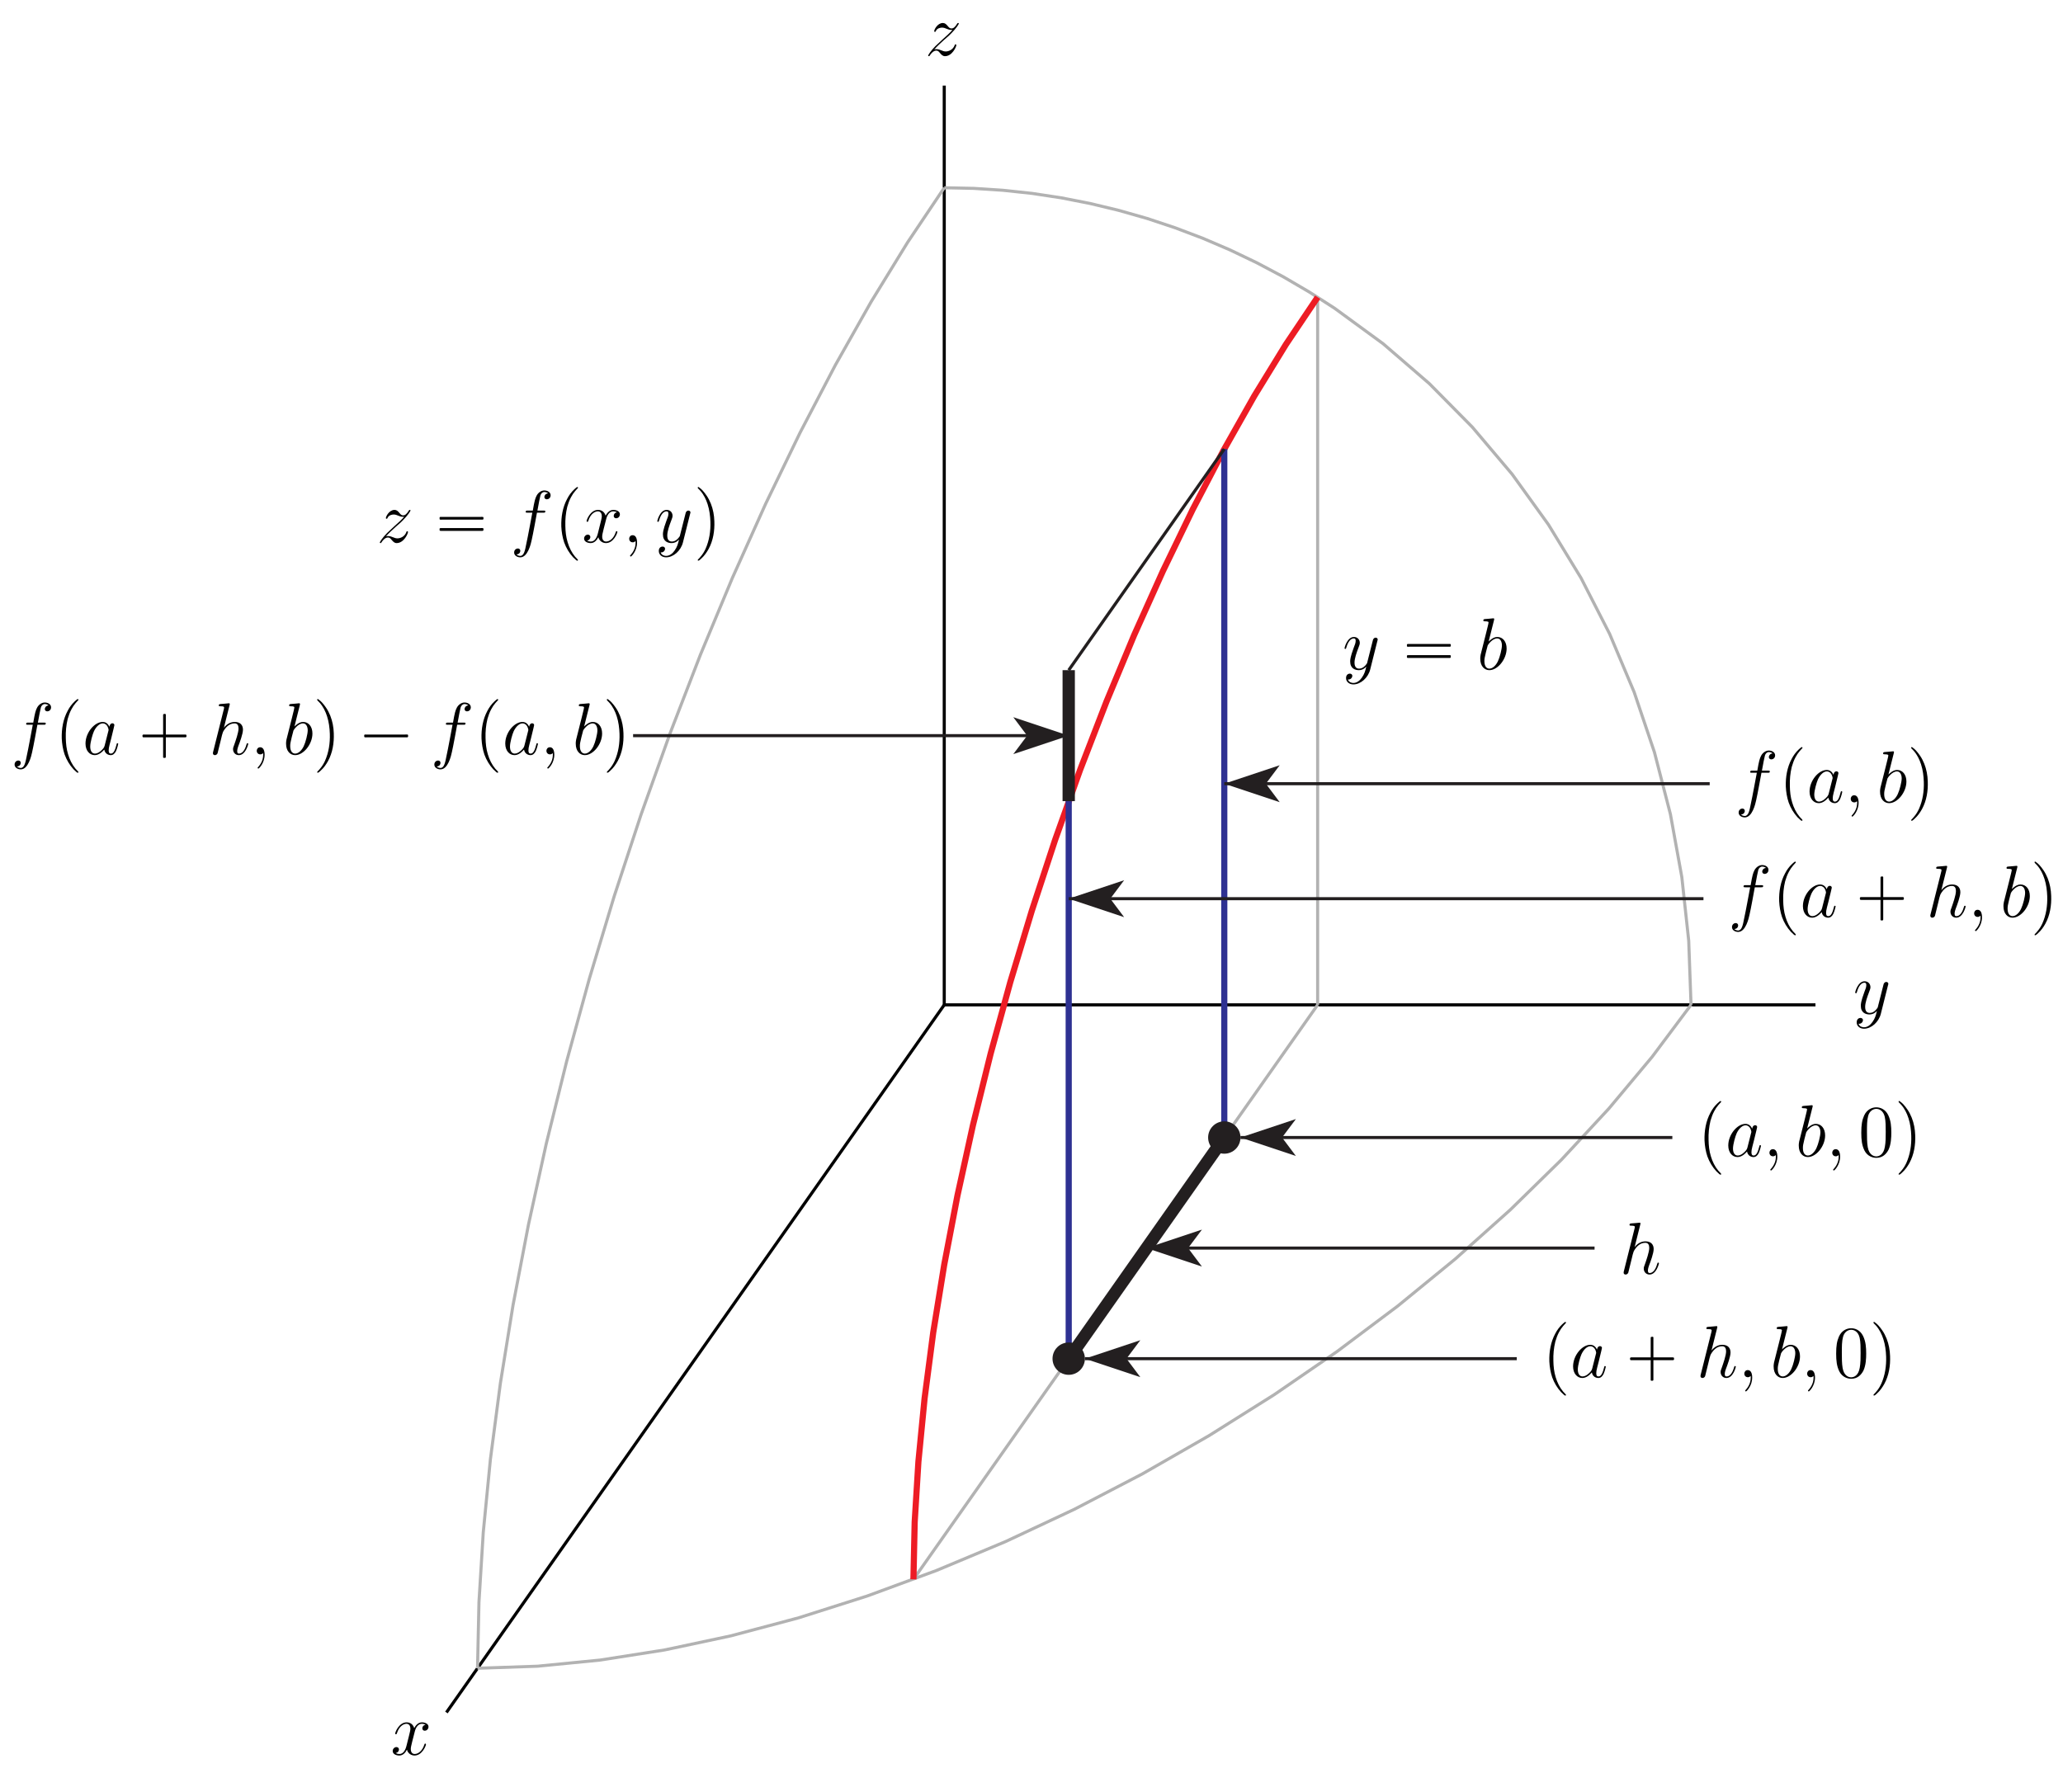 <?xml version="1.0" encoding="UTF-8"?>
<svg xmlns="http://www.w3.org/2000/svg" xmlns:xlink="http://www.w3.org/1999/xlink" width="335pt" height="291pt" viewBox="0 0 335 291" version="1.1">
<defs>
<g>
<symbol overflow="visible" id="glyph0-0">
<path style="stroke:none;" d=""/>
</symbol>
<symbol overflow="visible" id="glyph0-1">
<path style="stroke:none;" d="M 1.516 -0.969 C 2.031 -1.547 2.453 -1.922 3.047 -2.469 C 3.766 -3.078 4.078 -3.375 4.25 -3.562 C 5.078 -4.391 5.5 -5.078 5.5 -5.172 C 5.5 -5.266 5.406 -5.266 5.375 -5.266 C 5.297 -5.266 5.266 -5.219 5.219 -5.141 C 4.906 -4.625 4.625 -4.375 4.312 -4.375 C 4.062 -4.375 3.938 -4.484 3.703 -4.766 C 3.453 -5.062 3.25 -5.266 2.906 -5.266 C 2.031 -5.266 1.5 -4.188 1.5 -3.938 C 1.5 -3.891 1.516 -3.828 1.625 -3.828 C 1.719 -3.828 1.734 -3.875 1.766 -3.953 C 1.969 -4.438 2.547 -4.516 2.766 -4.516 C 3.031 -4.516 3.266 -4.438 3.516 -4.328 C 3.969 -4.141 4.156 -4.141 4.281 -4.141 C 4.359 -4.141 4.406 -4.141 4.469 -4.141 C 4.078 -3.688 3.438 -3.109 2.891 -2.625 L 1.688 -1.5 C 0.953 -0.766 0.516 -0.062 0.516 0.031 C 0.516 0.094 0.578 0.125 0.641 0.125 C 0.719 0.125 0.734 0.109 0.812 -0.031 C 1 -0.328 1.391 -0.781 1.828 -0.781 C 2.078 -0.781 2.203 -0.688 2.438 -0.391 C 2.672 -0.125 2.875 0.125 3.25 0.125 C 4.422 0.125 5.094 -1.406 5.094 -1.672 C 5.094 -1.719 5.078 -1.797 4.953 -1.797 C 4.859 -1.797 4.859 -1.75 4.812 -1.625 C 4.547 -0.922 3.844 -0.641 3.375 -0.641 C 3.125 -0.641 2.891 -0.719 2.641 -0.828 C 2.156 -1.016 2.031 -1.016 1.875 -1.016 C 1.75 -1.016 1.625 -1.016 1.516 -0.969 Z M 1.516 -0.969 "/>
</symbol>
<symbol overflow="visible" id="glyph0-2">
<path style="stroke:none;" d="M 3.141 1.344 C 2.828 1.797 2.359 2.203 1.766 2.203 C 1.625 2.203 1.047 2.172 0.875 1.625 C 0.906 1.641 0.969 1.641 0.984 1.641 C 1.344 1.641 1.594 1.328 1.594 1.047 C 1.594 0.781 1.359 0.688 1.188 0.688 C 0.984 0.688 0.578 0.828 0.578 1.406 C 0.578 2.016 1.094 2.438 1.766 2.438 C 2.969 2.438 4.172 1.344 4.5 0.016 L 5.672 -4.656 C 5.688 -4.703 5.719 -4.781 5.719 -4.859 C 5.719 -5.031 5.562 -5.156 5.391 -5.156 C 5.281 -5.156 5.031 -5.109 4.938 -4.75 L 4.047 -1.234 C 4 -1.016 4 -0.984 3.891 -0.859 C 3.656 -0.531 3.266 -0.125 2.688 -0.125 C 2.016 -0.125 1.953 -0.781 1.953 -1.094 C 1.953 -1.781 2.281 -2.703 2.609 -3.562 C 2.734 -3.906 2.812 -4.078 2.812 -4.312 C 2.812 -4.812 2.453 -5.266 1.859 -5.266 C 0.766 -5.266 0.328 -3.531 0.328 -3.438 C 0.328 -3.391 0.375 -3.328 0.453 -3.328 C 0.562 -3.328 0.578 -3.375 0.625 -3.547 C 0.906 -4.547 1.359 -5.031 1.828 -5.031 C 1.938 -5.031 2.141 -5.031 2.141 -4.641 C 2.141 -4.328 2.016 -3.984 1.828 -3.531 C 1.25 -1.953 1.25 -1.562 1.25 -1.281 C 1.25 -0.141 2.062 0.125 2.656 0.125 C 3 0.125 3.438 0.016 3.844 -0.438 L 3.859 -0.422 C 3.688 0.281 3.562 0.75 3.141 1.344 Z M 3.141 1.344 "/>
</symbol>
<symbol overflow="visible" id="glyph0-3">
<path style="stroke:none;" d="M 5.672 -4.875 C 5.281 -4.812 5.141 -4.516 5.141 -4.297 C 5.141 -4 5.359 -3.906 5.531 -3.906 C 5.891 -3.906 6.141 -4.219 6.141 -4.547 C 6.141 -5.047 5.562 -5.266 5.062 -5.266 C 4.344 -5.266 3.938 -4.547 3.828 -4.328 C 3.547 -5.219 2.812 -5.266 2.594 -5.266 C 1.375 -5.266 0.734 -3.703 0.734 -3.438 C 0.734 -3.391 0.781 -3.328 0.859 -3.328 C 0.953 -3.328 0.984 -3.406 1 -3.453 C 1.406 -4.781 2.219 -5.031 2.562 -5.031 C 3.094 -5.031 3.203 -4.531 3.203 -4.25 C 3.203 -3.984 3.125 -3.703 2.984 -3.125 L 2.578 -1.5 C 2.406 -0.781 2.062 -0.125 1.422 -0.125 C 1.359 -0.125 1.062 -0.125 0.812 -0.281 C 1.25 -0.359 1.344 -0.719 1.344 -0.859 C 1.344 -1.094 1.156 -1.25 0.938 -1.25 C 0.641 -1.25 0.328 -0.984 0.328 -0.609 C 0.328 -0.109 0.891 0.125 1.406 0.125 C 1.984 0.125 2.391 -0.328 2.641 -0.828 C 2.828 -0.125 3.438 0.125 3.875 0.125 C 5.094 0.125 5.734 -1.453 5.734 -1.703 C 5.734 -1.766 5.688 -1.812 5.625 -1.812 C 5.516 -1.812 5.5 -1.75 5.469 -1.656 C 5.141 -0.609 4.453 -0.125 3.906 -0.125 C 3.484 -0.125 3.266 -0.438 3.266 -0.922 C 3.266 -1.188 3.312 -1.375 3.5 -2.156 L 3.922 -3.797 C 4.094 -4.5 4.5 -5.031 5.062 -5.031 C 5.078 -5.031 5.422 -5.031 5.672 -4.875 Z M 5.672 -4.875 "/>
</symbol>
<symbol overflow="visible" id="glyph0-4">
<path style="stroke:none;" d="M 5.328 -4.812 C 5.562 -4.812 5.672 -4.812 5.672 -5.031 C 5.672 -5.156 5.562 -5.156 5.359 -5.156 L 4.391 -5.156 C 4.609 -6.391 4.781 -7.234 4.875 -7.609 C 4.953 -7.906 5.203 -8.172 5.516 -8.172 C 5.766 -8.172 6.016 -8.062 6.125 -7.953 C 5.672 -7.906 5.516 -7.562 5.516 -7.359 C 5.516 -7.125 5.703 -6.984 5.922 -6.984 C 6.172 -6.984 6.531 -7.188 6.531 -7.641 C 6.531 -8.141 6.031 -8.422 5.5 -8.422 C 4.984 -8.422 4.484 -8.031 4.25 -7.562 C 4.031 -7.141 3.906 -6.719 3.641 -5.156 L 2.828 -5.156 C 2.609 -5.156 2.484 -5.156 2.484 -4.938 C 2.484 -4.812 2.562 -4.812 2.797 -4.812 L 3.562 -4.812 C 3.344 -3.688 2.859 -0.984 2.578 0.281 C 2.375 1.328 2.203 2.203 1.609 2.203 C 1.562 2.203 1.219 2.203 1 1.969 C 1.609 1.922 1.609 1.406 1.609 1.391 C 1.609 1.141 1.438 1 1.203 1 C 0.969 1 0.609 1.203 0.609 1.656 C 0.609 2.172 1.141 2.438 1.609 2.438 C 2.828 2.438 3.328 0.25 3.453 -0.344 C 3.672 -1.266 4.25 -4.453 4.312 -4.812 Z M 5.328 -4.812 "/>
</symbol>
<symbol overflow="visible" id="glyph0-5">
<path style="stroke:none;" d="M 2.328 0.047 C 2.328 -0.641 2.109 -1.156 1.609 -1.156 C 1.234 -1.156 1.047 -0.844 1.047 -0.578 C 1.047 -0.328 1.219 0 1.625 0 C 1.781 0 1.906 -0.047 2.016 -0.156 C 2.047 -0.172 2.062 -0.172 2.062 -0.172 C 2.094 -0.172 2.094 -0.016 2.094 0.047 C 2.094 0.438 2.016 1.219 1.328 2 C 1.188 2.141 1.188 2.156 1.188 2.188 C 1.188 2.25 1.25 2.312 1.312 2.312 C 1.406 2.312 2.328 1.422 2.328 0.047 Z M 2.328 0.047 "/>
</symbol>
<symbol overflow="visible" id="glyph0-6">
<path style="stroke:none;" d="M 2.766 -8 C 2.766 -8.047 2.797 -8.109 2.797 -8.172 C 2.797 -8.297 2.672 -8.297 2.656 -8.297 C 2.641 -8.297 2.219 -8.266 2 -8.234 C 1.797 -8.219 1.609 -8.203 1.406 -8.188 C 1.109 -8.156 1.031 -8.156 1.031 -7.938 C 1.031 -7.812 1.141 -7.812 1.266 -7.812 C 1.875 -7.812 1.875 -7.703 1.875 -7.594 C 1.875 -7.5 1.781 -7.156 1.734 -6.938 L 1.453 -5.797 C 1.328 -5.312 0.641 -2.609 0.594 -2.391 C 0.531 -2.094 0.531 -1.891 0.531 -1.734 C 0.531 -0.516 1.219 0.125 2 0.125 C 3.375 0.125 4.812 -1.656 4.812 -3.391 C 4.812 -4.5 4.203 -5.266 3.297 -5.266 C 2.672 -5.266 2.109 -4.75 1.891 -4.516 Z M 2.016 -0.125 C 1.625 -0.125 1.203 -0.406 1.203 -1.344 C 1.203 -1.734 1.25 -1.953 1.453 -2.797 C 1.5 -2.953 1.688 -3.719 1.734 -3.875 C 1.75 -3.969 2.469 -5.031 3.281 -5.031 C 3.797 -5.031 4.047 -4.5 4.047 -3.891 C 4.047 -3.312 3.703 -1.953 3.406 -1.344 C 3.109 -0.688 2.562 -0.125 2.016 -0.125 Z M 2.016 -0.125 "/>
</symbol>
<symbol overflow="visible" id="glyph0-7">
<path style="stroke:none;" d="M 3.359 -8 C 3.375 -8.047 3.391 -8.109 3.391 -8.172 C 3.391 -8.297 3.281 -8.297 3.25 -8.297 C 3.234 -8.297 2.656 -8.25 2.594 -8.234 C 2.391 -8.219 2.219 -8.203 2 -8.188 C 1.703 -8.156 1.609 -8.156 1.609 -7.938 C 1.609 -7.812 1.703 -7.812 1.875 -7.812 C 2.469 -7.812 2.469 -7.703 2.469 -7.594 C 2.469 -7.516 2.453 -7.422 2.438 -7.391 L 0.703 -0.469 C 0.656 -0.281 0.656 -0.266 0.656 -0.188 C 0.656 0.078 0.859 0.125 0.984 0.125 C 1.188 0.125 1.344 -0.031 1.406 -0.172 L 1.938 -2.328 C 2 -2.594 2.062 -2.844 2.125 -3.109 C 2.266 -3.609 2.266 -3.625 2.484 -3.969 C 2.719 -4.312 3.25 -5.031 4.172 -5.031 C 4.656 -5.031 4.812 -4.672 4.812 -4.203 C 4.812 -3.531 4.344 -2.219 4.094 -1.5 C 3.984 -1.219 3.922 -1.062 3.922 -0.844 C 3.922 -0.312 4.297 0.125 4.859 0.125 C 5.969 0.125 6.391 -1.641 6.391 -1.703 C 6.391 -1.766 6.344 -1.812 6.281 -1.812 C 6.172 -1.812 6.156 -1.781 6.094 -1.578 C 5.828 -0.625 5.375 -0.125 4.906 -0.125 C 4.781 -0.125 4.594 -0.125 4.594 -0.516 C 4.594 -0.828 4.734 -1.203 4.781 -1.344 C 5 -1.906 5.531 -3.328 5.531 -4.016 C 5.531 -4.734 5.109 -5.266 4.203 -5.266 C 3.531 -5.266 2.922 -4.953 2.438 -4.328 Z M 3.359 -8 "/>
</symbol>
<symbol overflow="visible" id="glyph0-8">
<path style="stroke:none;" d="M 3.594 -1.422 C 3.531 -1.219 3.531 -1.188 3.375 -0.969 C 3.109 -0.641 2.578 -0.125 2.016 -0.125 C 1.531 -0.125 1.25 -0.562 1.25 -1.266 C 1.25 -1.922 1.625 -3.266 1.859 -3.766 C 2.266 -4.609 2.828 -5.031 3.281 -5.031 C 4.078 -5.031 4.234 -4.047 4.234 -3.953 C 4.234 -3.938 4.203 -3.797 4.188 -3.766 Z M 4.359 -4.484 C 4.234 -4.797 3.906 -5.266 3.281 -5.266 C 1.938 -5.266 0.484 -3.531 0.484 -1.75 C 0.484 -0.578 1.172 0.125 1.984 0.125 C 2.641 0.125 3.203 -0.391 3.531 -0.781 C 3.656 -0.078 4.219 0.125 4.578 0.125 C 4.938 0.125 5.219 -0.094 5.438 -0.531 C 5.625 -0.938 5.797 -1.656 5.797 -1.703 C 5.797 -1.766 5.75 -1.812 5.672 -1.812 C 5.562 -1.812 5.562 -1.75 5.516 -1.578 C 5.328 -0.875 5.109 -0.125 4.609 -0.125 C 4.266 -0.125 4.25 -0.438 4.25 -0.672 C 4.25 -0.938 4.281 -1.078 4.391 -1.547 C 4.469 -1.844 4.531 -2.109 4.625 -2.453 C 5.062 -4.25 5.172 -4.672 5.172 -4.75 C 5.172 -4.906 5.047 -5.047 4.859 -5.047 C 4.484 -5.047 4.391 -4.625 4.359 -4.484 Z M 4.359 -4.484 "/>
</symbol>
<symbol overflow="visible" id="glyph1-0">
<path style="stroke:none;" d=""/>
</symbol>
<symbol overflow="visible" id="glyph1-1">
<path style="stroke:none;" d="M 1.047 -4.109 C 0.953 -4.062 0.984 -3.938 0.984 -3.859 C 0.984 -3.828 0.984 -3.797 0.984 -3.75 C 1 -3.734 1.031 -3.703 1.062 -3.688 C 1.156 -3.656 1.297 -3.688 1.406 -3.688 L 7.625 -3.688 C 7.719 -3.688 7.828 -3.688 7.922 -3.688 C 7.969 -3.688 8.031 -3.688 8.062 -3.719 C 8.109 -3.75 8.109 -3.812 8.109 -3.875 C 8.109 -3.969 8.125 -4.094 8.016 -4.125 C 7.875 -4.141 7.719 -4.125 7.578 -4.125 L 1.219 -4.125 C 1.172 -4.125 1.094 -4.141 1.047 -4.109 Z M 1.047 -2.297 C 0.953 -2.25 0.984 -2.125 0.984 -2.047 C 0.984 -2.016 0.984 -1.969 0.984 -1.938 C 1 -1.906 1.031 -1.891 1.062 -1.875 C 1.156 -1.844 1.297 -1.859 1.406 -1.859 L 7.625 -1.859 C 7.719 -1.859 7.828 -1.859 7.922 -1.859 C 7.969 -1.859 8.031 -1.859 8.062 -1.906 C 8.109 -1.938 8.109 -2 8.109 -2.062 C 8.109 -2.156 8.125 -2.281 8.016 -2.312 C 7.875 -2.328 7.719 -2.312 7.578 -2.312 L 1.219 -2.312 C 1.172 -2.312 1.094 -2.312 1.047 -2.297 Z M 1.047 -2.297 "/>
</symbol>
<symbol overflow="visible" id="glyph1-2">
<path style="stroke:none;" d="M 3.734 -8.969 C 3.672 -8.938 3.609 -8.891 3.562 -8.844 C 3.469 -8.766 3.375 -8.672 3.281 -8.594 C 2.828 -8.172 2.438 -7.641 2.156 -7.094 C 1.406 -5.719 1.141 -4.125 1.188 -2.562 C 1.234 -1.688 1.375 -0.797 1.656 0.031 C 1.984 0.922 2.453 1.719 3.094 2.422 C 3.25 2.578 3.422 2.734 3.594 2.891 C 3.672 2.938 3.75 3.016 3.844 2.969 C 3.938 2.922 3.891 2.844 3.844 2.781 C 3.703 2.625 3.562 2.484 3.422 2.328 C 2.859 1.656 2.469 0.844 2.219 0 C 1.953 -0.859 1.859 -1.75 1.844 -2.656 C 1.812 -3.688 1.906 -4.75 2.156 -5.766 C 2.312 -6.312 2.5 -6.844 2.766 -7.328 C 2.953 -7.688 3.172 -8.016 3.438 -8.328 C 3.531 -8.438 3.625 -8.547 3.719 -8.641 C 3.781 -8.703 3.844 -8.766 3.891 -8.828 C 3.938 -8.938 3.812 -9 3.734 -8.969 Z M 3.734 -8.969 "/>
</symbol>
<symbol overflow="visible" id="glyph1-3">
<path style="stroke:none;" d="M 0.703 -8.969 C 0.641 -8.922 0.656 -8.844 0.688 -8.781 C 0.812 -8.641 0.969 -8.516 1.094 -8.359 C 1.641 -7.734 2.016 -6.969 2.266 -6.188 C 2.562 -5.266 2.688 -4.297 2.719 -3.328 C 2.766 -1.828 2.547 -0.312 1.922 1.078 C 1.719 1.516 1.453 1.953 1.141 2.312 C 1.047 2.422 0.969 2.516 0.875 2.625 C 0.812 2.672 0.734 2.75 0.688 2.828 C 0.609 2.922 0.688 3 0.797 2.969 C 0.859 2.969 0.922 2.922 0.969 2.875 C 1.078 2.797 1.172 2.703 1.266 2.609 C 1.734 2.188 2.109 1.656 2.422 1.094 C 3.172 -0.281 3.422 -1.875 3.359 -3.438 C 3.328 -4.406 3.156 -5.359 2.797 -6.266 C 2.609 -6.719 2.391 -7.172 2.109 -7.578 C 1.906 -7.891 1.672 -8.172 1.422 -8.453 C 1.281 -8.609 1.109 -8.75 0.938 -8.875 C 0.891 -8.938 0.797 -9 0.703 -8.969 Z M 0.703 -8.969 "/>
</symbol>
<symbol overflow="visible" id="glyph1-4">
<path style="stroke:none;" d="M 4.328 -3.219 L 1.25 -3.219 C 1.188 -3.219 1.094 -3.234 1.031 -3.188 C 0.953 -3.125 0.969 -2.953 0.984 -2.875 C 1.016 -2.766 1.094 -2.766 1.188 -2.766 L 4.328 -2.766 L 4.328 0.312 C 4.328 0.375 4.312 0.469 4.344 0.531 C 4.406 0.594 4.594 0.578 4.672 0.562 C 4.766 0.531 4.766 0.453 4.766 0.375 L 4.766 -2.766 L 7.859 -2.766 C 7.906 -2.766 8.016 -2.766 8.062 -2.797 C 8.141 -2.859 8.125 -3.031 8.109 -3.125 C 8.078 -3.219 8 -3.219 7.906 -3.219 L 4.766 -3.219 L 4.766 -6.297 C 4.766 -6.359 4.781 -6.453 4.75 -6.516 C 4.688 -6.594 4.5 -6.578 4.422 -6.547 C 4.328 -6.531 4.328 -6.438 4.328 -6.359 Z M 4.328 -3.219 "/>
</symbol>
<symbol overflow="visible" id="glyph1-5">
<path style="stroke:none;" d="M 1.047 -3.203 C 0.953 -3.156 0.984 -3.031 0.984 -2.953 C 0.984 -2.922 0.984 -2.875 0.984 -2.844 C 1 -2.828 1.031 -2.797 1.062 -2.781 C 1.156 -2.75 1.297 -2.766 1.406 -2.766 L 7.625 -2.766 C 7.719 -2.766 7.828 -2.766 7.922 -2.766 C 7.969 -2.766 8.031 -2.766 8.062 -2.812 C 8.109 -2.844 8.109 -2.906 8.109 -2.969 C 8.109 -3.062 8.125 -3.188 8.016 -3.219 C 7.875 -3.234 7.719 -3.219 7.578 -3.219 L 1.219 -3.219 C 1.172 -3.219 1.094 -3.234 1.047 -3.203 Z M 1.047 -3.203 "/>
</symbol>
<symbol overflow="visible" id="glyph2-0">
<path style="stroke:none;" d=""/>
</symbol>
<symbol overflow="visible" id="glyph2-1">
<path style="stroke:none;" d="M 5.359 -3.828 C 5.359 -4.812 5.297 -5.781 4.859 -6.688 C 4.375 -7.688 3.516 -7.953 2.922 -7.953 C 2.234 -7.953 1.391 -7.609 0.938 -6.609 C 0.609 -5.859 0.484 -5.109 0.484 -3.828 C 0.484 -2.672 0.578 -1.797 1 -0.938 C 1.469 -0.031 2.297 0.25 2.922 0.25 C 3.953 0.25 4.547 -0.375 4.906 -1.062 C 5.328 -1.953 5.359 -3.125 5.359 -3.828 Z M 2.922 0.016 C 2.531 0.016 1.75 -0.203 1.531 -1.5 C 1.406 -2.219 1.406 -3.125 1.406 -3.969 C 1.406 -4.953 1.406 -5.828 1.594 -6.531 C 1.797 -7.344 2.406 -7.703 2.922 -7.703 C 3.375 -7.703 4.062 -7.438 4.297 -6.406 C 4.453 -5.719 4.453 -4.781 4.453 -3.969 C 4.453 -3.172 4.453 -2.266 4.312 -1.531 C 4.094 -0.219 3.328 0.016 2.922 0.016 Z M 2.922 0.016 "/>
</symbol>
</g>
</defs>
<g id="surface1">
<path style="fill:none;stroke-width:5;stroke-linecap:butt;stroke-linejoin:miter;stroke:rgb(0%,0%,0%);stroke-opacity:1;stroke-miterlimit:10;" d="M 1533.32 1277.969 L 1533.32 2770.977 " transform="matrix(0.1,0,0,-0.1,0,291)"/>
<path style="fill:none;stroke-width:5;stroke-linecap:butt;stroke-linejoin:miter;stroke:rgb(0%,0%,0%);stroke-opacity:1;stroke-miterlimit:10;" d="M 1533.32 1277.969 L 2948.047 1277.969 " transform="matrix(0.1,0,0,-0.1,0,291)"/>
<path style="fill:none;stroke-width:5;stroke-linecap:butt;stroke-linejoin:miter;stroke:rgb(0%,0%,0%);stroke-opacity:1;stroke-miterlimit:10;" d="M 1533.32 1277.969 L 724.922 128.672 " transform="matrix(0.1,0,0,-0.1,0,291)"/>
<path style="fill:none;stroke-width:5;stroke-linecap:butt;stroke-linejoin:miter;stroke:rgb(69.922%,69.922%,69.922%);stroke-opacity:1;stroke-miterlimit:10;" d="M 775.43 200.508 L 777.773 307.969 L 784.766 421.406 L 796.367 540.078 L 812.539 663.359 L 833.125 790.391 L 858.047 920.43 L 887.109 1052.695 L 920.195 1186.328 L 957.031 1320.547 L 997.422 1454.492 L 1041.094 1587.344 L 1087.852 1718.32 L 1137.344 1846.562 L 1189.258 1971.289 L 1243.281 2091.719 L 1299.141 2207.188 L 1356.406 2316.875 L 1414.766 2420.195 L 1473.867 2516.445 L 1533.32 2605.078 " transform="matrix(0.1,0,0,-0.1,0,291)"/>
<path style="fill:none;stroke-width:5;stroke-linecap:butt;stroke-linejoin:miter;stroke:rgb(69.922%,69.922%,69.922%);stroke-opacity:1;stroke-miterlimit:10;" d="M 2745.977 1277.969 L 2742.227 1382.109 L 2731.016 1485.586 L 2712.461 1587.773 L 2686.602 1688.086 L 2653.633 1785.859 L 2613.789 1880.469 L 2567.266 1971.406 L 2514.375 2058.047 L 2455.43 2139.883 L 2390.781 2216.367 L 2320.859 2287.109 L 2246.094 2351.641 L 2166.914 2409.531 L 2125.859 2435.859 L 2083.867 2460.43 L 2041.016 2483.164 L 1997.383 2504.062 L 1953.047 2523.047 L 1908.047 2540.117 L 1862.461 2555.273 L 1816.406 2568.398 L 1769.883 2579.57 L 1723.008 2588.75 L 1675.859 2595.898 L 1628.477 2600.977 L 1580.938 2604.062 L 1533.32 2605.078 " transform="matrix(0.1,0,0,-0.1,0,291)"/>
<path style="fill:none;stroke-width:5;stroke-linecap:butt;stroke-linejoin:miter;stroke:rgb(69.922%,69.922%,69.922%);stroke-opacity:1;stroke-miterlimit:10;" d="M 775.43 200.508 L 872.891 203.828 L 974.453 213.789 L 1079.453 230.273 L 1187.266 253.242 L 1297.188 282.539 L 1408.555 317.969 L 1520.703 359.297 L 1632.969 406.289 L 1744.57 458.672 L 1854.883 516.094 L 1963.203 578.242 L 2068.906 644.688 L 2171.289 715 L 2269.727 788.828 L 2363.633 865.664 L 2452.422 945.039 L 2535.547 1026.445 L 2612.461 1109.414 L 2682.734 1193.438 L 2745.977 1277.969 " transform="matrix(0.1,0,0,-0.1,0,291)"/>
<path style="fill:none;stroke-width:5;stroke-linecap:butt;stroke-linejoin:miter;stroke:rgb(69.922%,69.922%,69.922%);stroke-opacity:1;stroke-miterlimit:10;" d="M 1483.281 344.883 L 2139.648 1277.969 " transform="matrix(0.1,0,0,-0.1,0,291)"/>
<path style="fill:none;stroke-width:5;stroke-linecap:butt;stroke-linejoin:miter;stroke:rgb(69.922%,69.922%,69.922%);stroke-opacity:1;stroke-miterlimit:10;" d="M 2139.648 2427.305 L 2139.648 1277.969 " transform="matrix(0.1,0,0,-0.1,0,291)"/>
<path style="fill:none;stroke-width:10;stroke-linecap:butt;stroke-linejoin:miter;stroke:rgb(92.94%,10.979%,14.119%);stroke-opacity:1;stroke-miterlimit:10;" d="M 1483.281 344.883 L 1485.312 437.93 L 1491.367 536.133 L 1501.406 638.945 L 1515.391 745.703 L 1533.242 855.703 L 1554.805 968.359 L 1580 1082.891 L 1608.633 1198.633 L 1640.547 1314.844 L 1675.547 1430.859 L 1713.359 1545.898 L 1753.828 1659.336 L 1796.719 1770.391 L 1841.641 1878.398 L 1888.477 1982.695 L 1936.836 2082.695 L 1986.406 2177.695 L 2036.953 2267.148 L 2088.125 2350.547 L 2139.648 2427.305 " transform="matrix(0.1,0,0,-0.1,0,291)"/>
<path style="fill:none;stroke-width:10;stroke-linecap:butt;stroke-linejoin:miter;stroke:rgb(18.039%,19.22%,57.249%);stroke-opacity:1;stroke-miterlimit:10;" d="M 1988.047 1062.5 L 1988.047 2180.703 " transform="matrix(0.1,0,0,-0.1,0,291)"/>
<path style="fill:none;stroke-width:10;stroke-linecap:butt;stroke-linejoin:miter;stroke:rgb(18.039%,19.22%,57.249%);stroke-opacity:1;stroke-miterlimit:10;" d="M 1735.43 703.32 L 1735.43 1608.828 " transform="matrix(0.1,0,0,-0.1,0,291)"/>
<path style="fill:none;stroke-width:5;stroke-linecap:butt;stroke-linejoin:miter;stroke:rgb(13.73%,12.16%,12.549%);stroke-opacity:1;stroke-miterlimit:10;" d="M 1735.43 1821.562 L 1988.047 2180.703 " transform="matrix(0.1,0,0,-0.1,0,291)"/>
<path style="fill:none;stroke-width:20;stroke-linecap:butt;stroke-linejoin:miter;stroke:rgb(13.73%,12.16%,12.549%);stroke-opacity:1;stroke-miterlimit:10;" d="M 1735.43 1821.562 L 1735.43 1608.828 " transform="matrix(0.1,0,0,-0.1,0,291)"/>
<path style="fill:none;stroke-width:20;stroke-linecap:butt;stroke-linejoin:miter;stroke:rgb(13.73%,12.16%,12.549%);stroke-opacity:1;stroke-miterlimit:10;" d="M 1735.43 703.32 L 1988.047 1062.5 " transform="matrix(0.1,0,0,-0.1,0,291)"/>
<path style="fill:none;stroke-width:5;stroke-linecap:butt;stroke-linejoin:miter;stroke:rgb(13.73%,12.16%,12.549%);stroke-opacity:1;stroke-miterlimit:10;" d="M 2589.336 882.93 L 1861.758 882.93 " transform="matrix(0.1,0,0,-0.1,0,291)"/>
<path style=" stroke:none;fill-rule:nonzero;fill:rgb(13.73%,12.16%,12.549%);fill-opacity:1;" d="M 186.176 202.707 L 195.176 205.707 L 192.926 202.707 L 195.176 199.707 "/>
<path style="fill:none;stroke-width:5;stroke-linecap:butt;stroke-linejoin:miter;stroke:rgb(13.73%,12.16%,12.549%);stroke-opacity:1;stroke-miterlimit:10;" d="M 2776.289 1637.148 L 1988.047 1637.148 " transform="matrix(0.1,0,0,-0.1,0,291)"/>
<path style=" stroke:none;fill-rule:nonzero;fill:rgb(13.73%,12.16%,12.549%);fill-opacity:1;" d="M 198.805 127.285 L 207.805 130.285 L 205.555 127.285 L 207.805 124.285 "/>
<path style="fill:none;stroke-width:5;stroke-linecap:butt;stroke-linejoin:miter;stroke:rgb(13.73%,12.16%,12.549%);stroke-opacity:1;stroke-miterlimit:10;" d="M 2766.172 1450.391 L 1735.43 1450.391 " transform="matrix(0.1,0,0,-0.1,0,291)"/>
<path style=" stroke:none;fill-rule:nonzero;fill:rgb(13.73%,12.16%,12.549%);fill-opacity:1;" d="M 173.543 145.961 L 182.543 148.961 L 180.293 145.961 L 182.543 142.961 "/>
<path style=" stroke:none;fill-rule:nonzero;fill:rgb(13.73%,12.16%,12.549%);fill-opacity:1;" d="M 201.434 184.75 C 201.434 183.301 200.258 182.121 198.805 182.121 C 197.355 182.121 196.18 183.301 196.18 184.75 C 196.18 186.203 197.355 187.379 198.805 187.379 C 200.258 187.379 201.434 186.203 201.434 184.75 "/>
<path style="fill:none;stroke-width:5;stroke-linecap:butt;stroke-linejoin:miter;stroke:rgb(13.73%,12.16%,12.549%);stroke-opacity:1;stroke-miterlimit:10;" d="M 2715.625 1062.5 L 2014.336 1062.5 " transform="matrix(0.1,0,0,-0.1,0,291)"/>
<path style=" stroke:none;fill-rule:nonzero;fill:rgb(13.73%,12.16%,12.549%);fill-opacity:1;" d="M 201.434 184.75 L 210.434 187.75 L 208.184 184.75 L 210.434 181.75 "/>
<path style=" stroke:none;fill-rule:nonzero;fill:rgb(13.73%,12.16%,12.549%);fill-opacity:1;" d="M 176.172 220.668 C 176.172 219.215 174.992 218.039 173.543 218.039 C 172.094 218.039 170.914 219.215 170.914 220.668 C 170.914 222.117 172.094 223.293 173.543 223.293 C 174.992 223.293 176.172 222.117 176.172 220.668 "/>
<path style="fill:none;stroke-width:5;stroke-linecap:butt;stroke-linejoin:miter;stroke:rgb(13.73%,12.16%,12.549%);stroke-opacity:1;stroke-miterlimit:10;" d="M 2463.008 703.32 L 1761.719 703.32 " transform="matrix(0.1,0,0,-0.1,0,291)"/>
<path style=" stroke:none;fill-rule:nonzero;fill:rgb(13.73%,12.16%,12.549%);fill-opacity:1;" d="M 176.172 220.668 L 185.172 223.668 L 182.922 220.668 L 185.172 217.668 "/>
<path style="fill:none;stroke-width:5;stroke-linecap:butt;stroke-linejoin:miter;stroke:rgb(13.73%,12.16%,12.549%);stroke-opacity:1;stroke-miterlimit:10;" d="M 1028.047 1715.195 L 1735.43 1715.195 " transform="matrix(0.1,0,0,-0.1,0,291)"/>
<path style=" stroke:none;fill-rule:nonzero;fill:rgb(13.73%,12.16%,12.549%);fill-opacity:1;" d="M 173.543 119.48 L 164.543 116.48 L 166.793 119.48 L 164.543 122.48 "/>
<g style="fill:rgb(0%,0%,0%);fill-opacity:1;">
  <use xlink:href="#glyph0-1" x="150.2" y="9"/>
</g>
<g style="fill:rgb(0%,0%,0%);fill-opacity:1;">
  <use xlink:href="#glyph0-2" x="300.92" y="164.64"/>
</g>
<g style="fill:rgb(0%,0%,0%);fill-opacity:1;">
  <use xlink:href="#glyph0-3" x="63.44" y="285"/>
</g>
<g style="fill:rgb(0%,0%,0%);fill-opacity:1;">
  <use xlink:href="#glyph0-1" x="61.16" y="88.08"/>
</g>
<g style="fill:rgb(0%,0%,0%);fill-opacity:1;">
  <use xlink:href="#glyph1-1" x="70.4" y="88.08"/>
</g>
<g style="fill:rgb(0%,0%,0%);fill-opacity:1;">
  <use xlink:href="#glyph0-4" x="82.88" y="88.08"/>
</g>
<g style="fill:rgb(0%,0%,0%);fill-opacity:1;">
  <use xlink:href="#glyph1-2" x="89.96" y="88.08"/>
</g>
<g style="fill:rgb(0%,0%,0%);fill-opacity:1;">
  <use xlink:href="#glyph0-3" x="94.52" y="88.08"/>
</g>
<g style="fill:rgb(0%,0%,0%);fill-opacity:1;">
  <use xlink:href="#glyph0-5" x="101.121" y="88.08"/>
</g>
<g style="fill:rgb(0%,0%,0%);fill-opacity:1;">
  <use xlink:href="#glyph0-2" x="106.4" y="88.08"/>
</g>
<g style="fill:rgb(0%,0%,0%);fill-opacity:1;">
  <use xlink:href="#glyph1-3" x="112.64" y="88.08"/>
</g>
<g style="fill:rgb(0%,0%,0%);fill-opacity:1;">
  <use xlink:href="#glyph0-2" x="218" y="108.72"/>
</g>
<g style="fill:rgb(0%,0%,0%);fill-opacity:1;">
  <use xlink:href="#glyph1-1" x="227.48" y="108.72"/>
</g>
<g style="fill:rgb(0%,0%,0%);fill-opacity:1;">
  <use xlink:href="#glyph0-6" x="239.841" y="108.72"/>
</g>
<g style="fill:rgb(0%,0%,0%);fill-opacity:1;">
  <use xlink:href="#glyph0-7" x="263" y="206.88"/>
</g>
<g style="fill:rgb(0%,0%,0%);fill-opacity:1;">
  <use xlink:href="#glyph0-4" x="281.72" y="130.32"/>
</g>
<g style="fill:rgb(0%,0%,0%);fill-opacity:1;">
  <use xlink:href="#glyph1-2" x="288.8" y="130.32"/>
</g>
<g style="fill:rgb(0%,0%,0%);fill-opacity:1;">
  <use xlink:href="#glyph0-8" x="293.361" y="130.32"/>
</g>
<g style="fill:rgb(0%,0%,0%);fill-opacity:1;">
  <use xlink:href="#glyph0-5" x="299.481" y="130.32"/>
</g>
<g style="fill:rgb(0%,0%,0%);fill-opacity:1;">
  <use xlink:href="#glyph0-6" x="304.76" y="130.32"/>
</g>
<g style="fill:rgb(0%,0%,0%);fill-opacity:1;">
  <use xlink:href="#glyph1-3" x="309.681" y="130.32"/>
</g>
<g style="fill:rgb(0%,0%,0%);fill-opacity:1;">
  <use xlink:href="#glyph0-4" x="280.64" y="148.92"/>
</g>
<g style="fill:rgb(0%,0%,0%);fill-opacity:1;">
  <use xlink:href="#glyph1-2" x="287.72" y="148.92"/>
</g>
<g style="fill:rgb(0%,0%,0%);fill-opacity:1;">
  <use xlink:href="#glyph0-8" x="292.281" y="148.92"/>
</g>
<g style="fill:rgb(0%,0%,0%);fill-opacity:1;">
  <use xlink:href="#glyph1-4" x="301.041" y="148.92"/>
</g>
<g style="fill:rgb(0%,0%,0%);fill-opacity:1;">
  <use xlink:href="#glyph0-7" x="312.801" y="148.92"/>
</g>
<g style="fill:rgb(0%,0%,0%);fill-opacity:1;">
  <use xlink:href="#glyph0-5" x="319.521" y="148.92"/>
</g>
<g style="fill:rgb(0%,0%,0%);fill-opacity:1;">
  <use xlink:href="#glyph0-6" x="324.801" y="148.92"/>
</g>
<g style="fill:rgb(0%,0%,0%);fill-opacity:1;">
  <use xlink:href="#glyph1-3" x="329.721" y="148.92"/>
</g>
<g style="fill:rgb(0%,0%,0%);fill-opacity:1;">
  <use xlink:href="#glyph1-2" x="275.601" y="187.8"/>
</g>
<g style="fill:rgb(0%,0%,0%);fill-opacity:1;">
  <use xlink:href="#glyph0-8" x="280.161" y="187.8"/>
</g>
<g style="fill:rgb(0%,0%,0%);fill-opacity:1;">
  <use xlink:href="#glyph0-5" x="286.281" y="187.8"/>
</g>
<g style="fill:rgb(0%,0%,0%);fill-opacity:1;">
  <use xlink:href="#glyph0-6" x="291.561" y="187.8"/>
</g>
<g style="fill:rgb(0%,0%,0%);fill-opacity:1;">
  <use xlink:href="#glyph0-5" x="296.481" y="187.8"/>
</g>
<g style="fill:rgb(0%,0%,0%);fill-opacity:1;">
  <use xlink:href="#glyph2-1" x="301.761" y="187.8"/>
</g>
<g style="fill:rgb(0%,0%,0%);fill-opacity:1;">
  <use xlink:href="#glyph1-3" x="307.641" y="187.8"/>
</g>
<g style="fill:rgb(0%,0%,0%);fill-opacity:1;">
  <use xlink:href="#glyph1-2" x="250.401" y="223.68"/>
</g>
<g style="fill:rgb(0%,0%,0%);fill-opacity:1;">
  <use xlink:href="#glyph0-8" x="254.961" y="223.68"/>
</g>
<g style="fill:rgb(0%,0%,0%);fill-opacity:1;">
  <use xlink:href="#glyph1-4" x="263.721" y="223.68"/>
</g>
<g style="fill:rgb(0%,0%,0%);fill-opacity:1;">
  <use xlink:href="#glyph0-7" x="275.481" y="223.68"/>
</g>
<g style="fill:rgb(0%,0%,0%);fill-opacity:1;">
  <use xlink:href="#glyph0-5" x="282.201" y="223.68"/>
</g>
<g style="fill:rgb(0%,0%,0%);fill-opacity:1;">
  <use xlink:href="#glyph0-6" x="287.481" y="223.68"/>
</g>
<g style="fill:rgb(0%,0%,0%);fill-opacity:1;">
  <use xlink:href="#glyph0-5" x="292.401" y="223.68"/>
</g>
<g style="fill:rgb(0%,0%,0%);fill-opacity:1;">
  <use xlink:href="#glyph2-1" x="297.681" y="223.68"/>
</g>
<g style="fill:rgb(0%,0%,0%);fill-opacity:1;">
  <use xlink:href="#glyph1-3" x="303.561" y="223.68"/>
</g>
<g style="fill:rgb(0%,0%,0%);fill-opacity:1;">
  <use xlink:href="#glyph0-4" x="1.761" y="122.52"/>
</g>
<g style="fill:rgb(0%,0%,0%);fill-opacity:1;">
  <use xlink:href="#glyph1-2" x="8.841" y="122.52"/>
</g>
<g style="fill:rgb(0%,0%,0%);fill-opacity:1;">
  <use xlink:href="#glyph0-8" x="13.401" y="122.52"/>
</g>
<g style="fill:rgb(0%,0%,0%);fill-opacity:1;">
  <use xlink:href="#glyph1-4" x="22.162" y="122.52"/>
</g>
<g style="fill:rgb(0%,0%,0%);fill-opacity:1;">
  <use xlink:href="#glyph0-7" x="33.922" y="122.52"/>
</g>
<g style="fill:rgb(0%,0%,0%);fill-opacity:1;">
  <use xlink:href="#glyph0-5" x="40.642" y="122.52"/>
</g>
<g style="fill:rgb(0%,0%,0%);fill-opacity:1;">
  <use xlink:href="#glyph0-6" x="45.922" y="122.52"/>
</g>
<g style="fill:rgb(0%,0%,0%);fill-opacity:1;">
  <use xlink:href="#glyph1-3" x="50.842" y="122.52"/>
</g>
<g style="fill:rgb(0%,0%,0%);fill-opacity:1;">
  <use xlink:href="#glyph1-5" x="58.162" y="122.52"/>
</g>
<g style="fill:rgb(0%,0%,0%);fill-opacity:1;">
  <use xlink:href="#glyph0-4" x="69.922" y="122.52"/>
</g>
<g style="fill:rgb(0%,0%,0%);fill-opacity:1;">
  <use xlink:href="#glyph1-2" x="77.002" y="122.52"/>
</g>
<g style="fill:rgb(0%,0%,0%);fill-opacity:1;">
  <use xlink:href="#glyph0-8" x="81.562" y="122.52"/>
</g>
<g style="fill:rgb(0%,0%,0%);fill-opacity:1;">
  <use xlink:href="#glyph0-5" x="87.682" y="122.52"/>
</g>
<g style="fill:rgb(0%,0%,0%);fill-opacity:1;">
  <use xlink:href="#glyph0-6" x="92.962" y="122.52"/>
</g>
<g style="fill:rgb(0%,0%,0%);fill-opacity:1;">
  <use xlink:href="#glyph1-3" x="97.882" y="122.52"/>
</g>
</g>
</svg>
